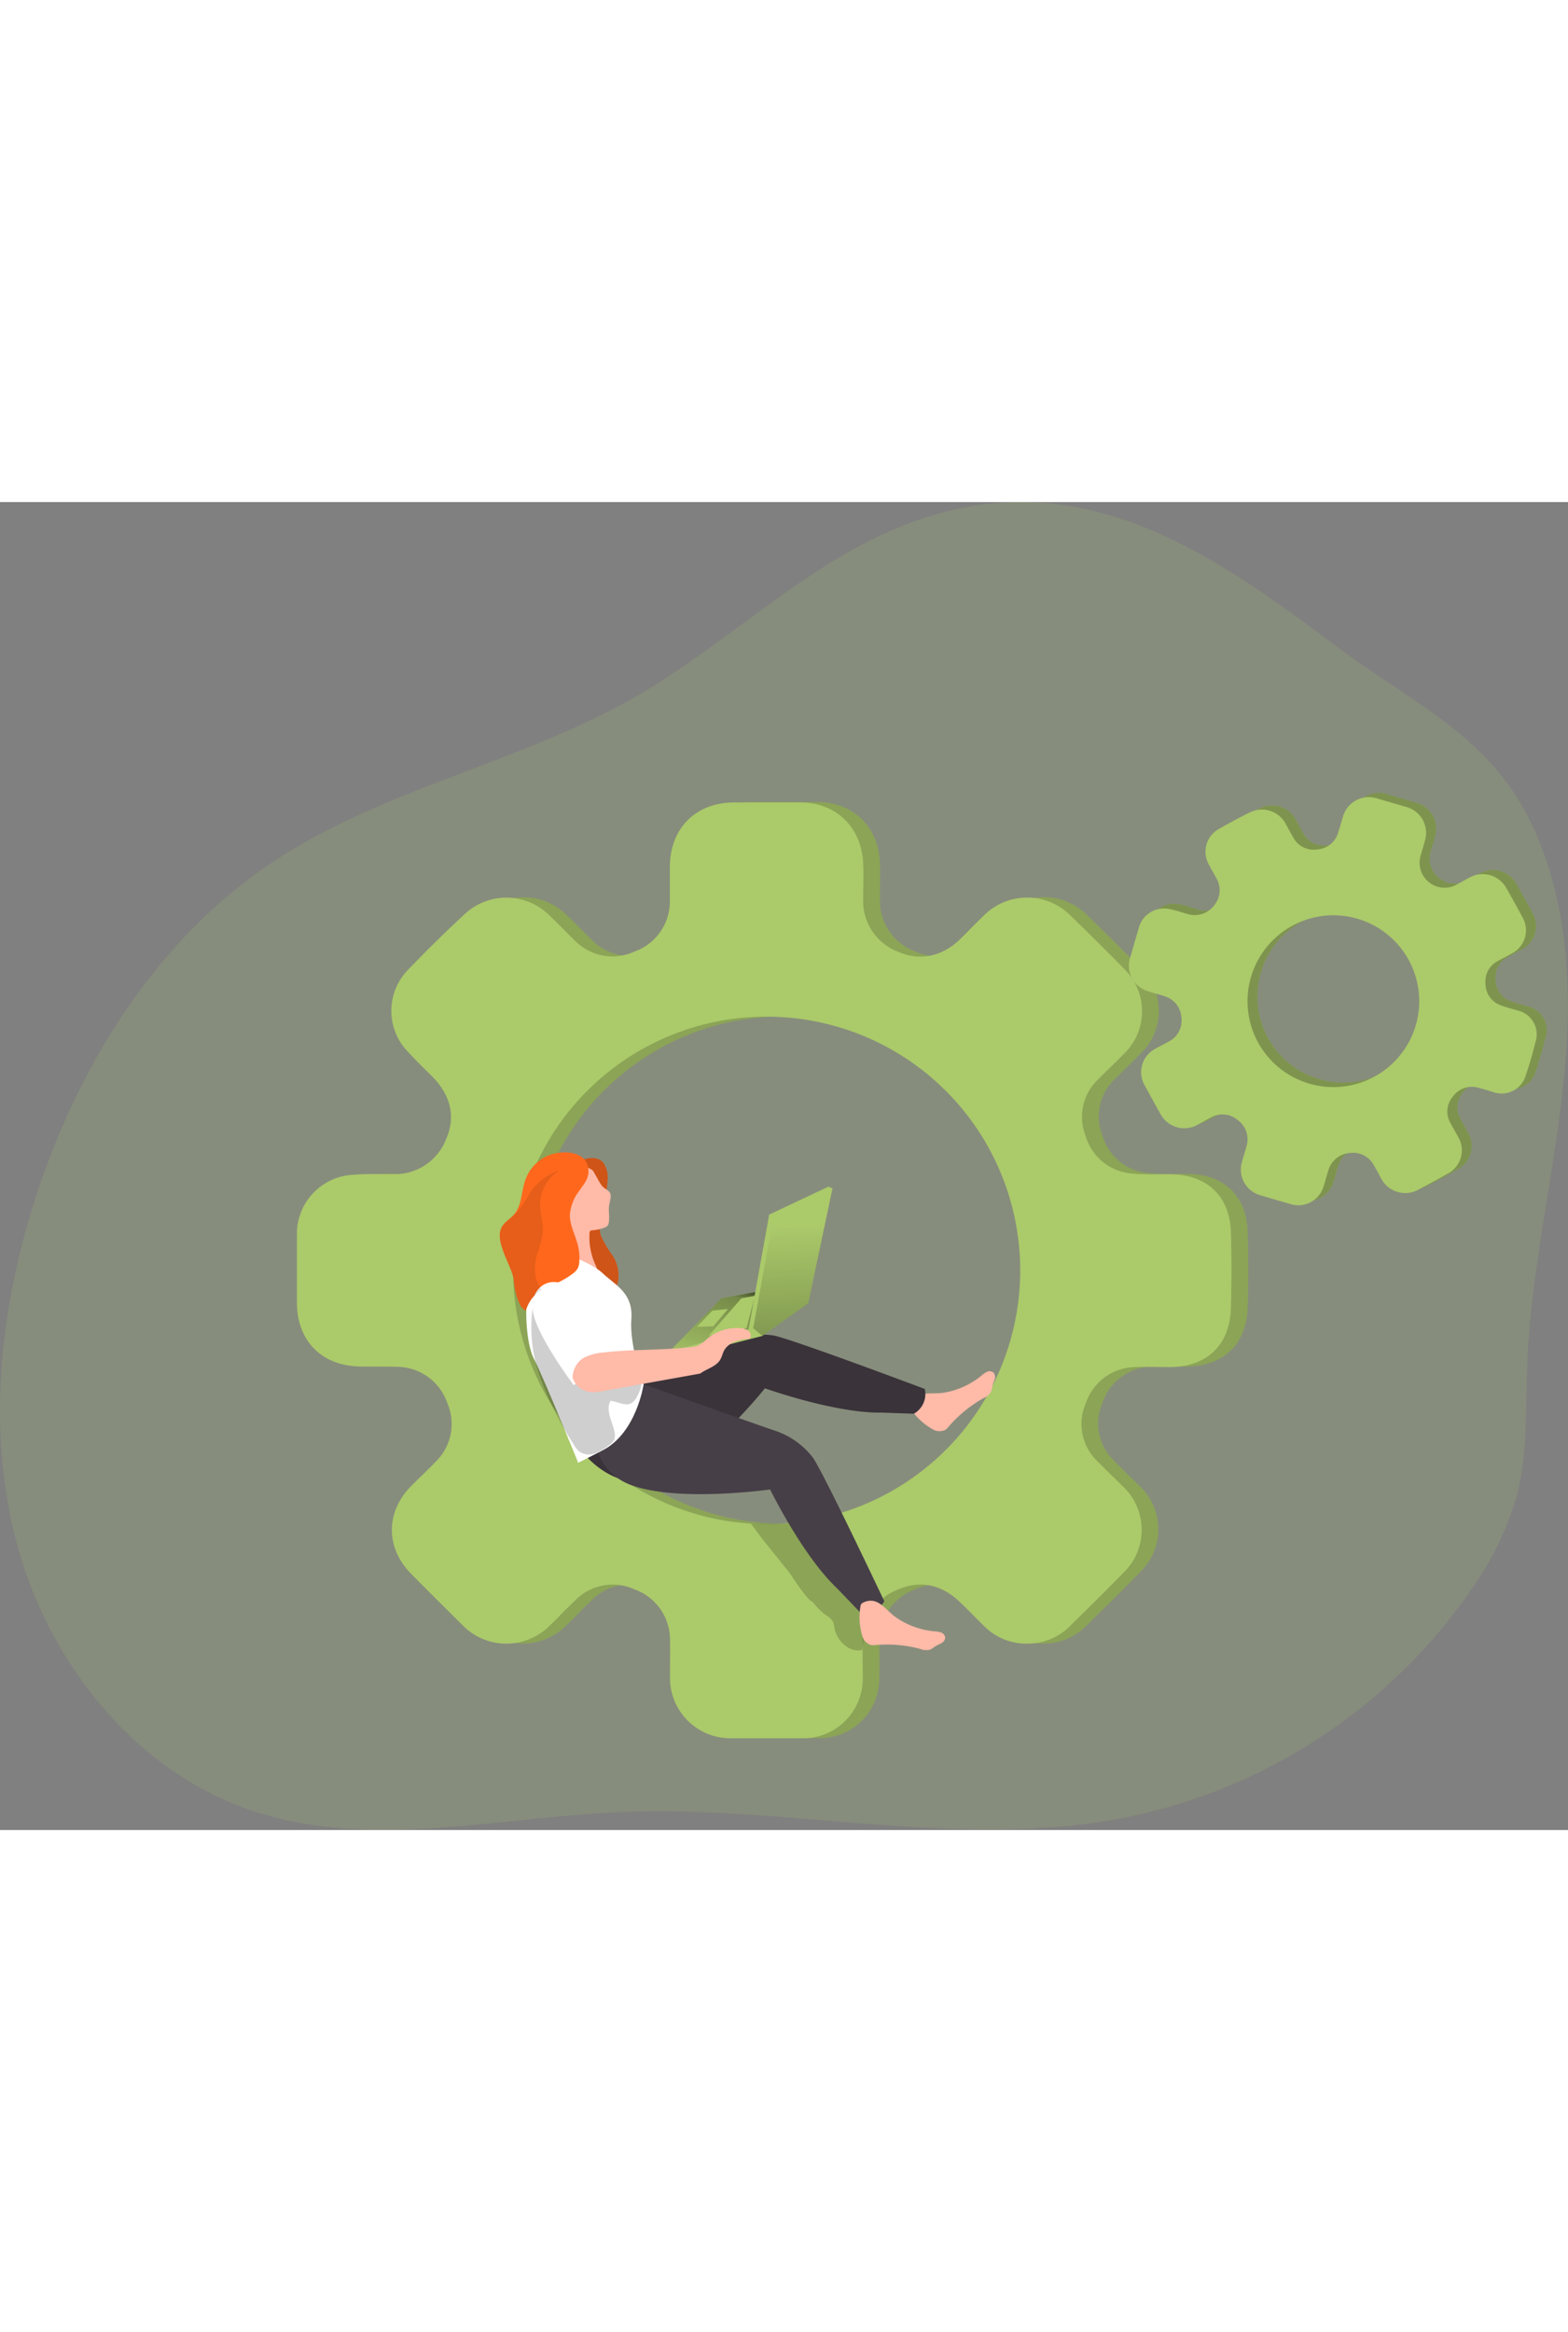 <svg id="Layer_1" data-name="Layer 1" xmlns="http://www.w3.org/2000/svg" xmlns:xlink="http://www.w3.org/1999/xlink" viewBox="0 0 273.96 231.89" data-imageid="settings-monochromatic" imageName="Settings" class="illustrations_image" style="width: 156px;"><rect x="0" y="0" width="273.96" height="231.89" fill="#808080" stroke="none"/><defs><linearGradient id="linear-gradient" x1="128.14" y1="133.63" x2="122.41" y2="152.45" gradientUnits="userSpaceOnUse"><stop offset="0.01"/><stop offset="0.13" stop-opacity="0.69"/><stop offset="0.25" stop-opacity="0.32"/><stop offset="1" stop-opacity="0"/></linearGradient><linearGradient id="linear-gradient-2" x1="139.7" y1="160.1" x2="138.29" y2="126.45" xlink:href="#linear-gradient"/></defs><title>23</title><path d="M191.15,10.92c-18.53,6.19-32.7,21-49.6,30.85C121.31,53.51,97.28,57.89,77.8,70.84c-20.36,13.53-34,35.49-41.5,58.75-6.43,20-8.64,41.88-2.74,62s20.74,38.29,40.68,44.94c20.49,6.83,42.74,1.12,64.32.22,29.51-1.24,59.41,6.66,88.38.91A96.56,96.56,0,0,0,287,198.15a53.43,53.43,0,0,0,8.18-16.85c1.86-7.29,1.47-14.93,1.76-22.45.69-18.32,5.49-36.27,6.8-54.56,1-13.86-.2-28.71-6.62-41.27-7.39-14.48-20.7-20.26-33.09-29.53C242.31,17.21,220,1.29,191.15,10.92Z" transform="translate(-30.12 -8)" fill="#abca6a" opacity="0.18" style="isolation:isolate" class="target-color"/><g id="Q83r0t"><path d="M276.08,127.68a4.56,4.56,0,0,1-2.82-2.18c-.45-.79-.86-1.61-1.32-2.39a4.14,4.14,0,0,0-4.31-2.22,4.21,4.21,0,0,0-3.72,3.12c-.3.93-.53,1.87-.84,2.79a4.59,4.59,0,0,1-5.77,3c-1.74-.49-3.49-1-5.23-1.53a4.65,4.65,0,0,1-3.23-5.82c.25-.93.57-1.85.81-2.79a4.15,4.15,0,0,0-1.55-4.52,4,4,0,0,0-4.65-.45c-.81.41-1.59.88-2.4,1.3a4.73,4.73,0,0,1-6.46-2c-.92-1.64-1.83-3.28-2.72-4.94a4.58,4.58,0,0,1,1.89-6.43c.76-.43,1.55-.82,2.31-1.26a4,4,0,0,0,2.19-4.14,4.12,4.12,0,0,0-2.94-3.75c-.92-.32-1.87-.54-2.79-.84a4.65,4.65,0,0,1-3.18-6.08c.48-1.65,1-3.31,1.46-5a4.57,4.57,0,0,1,5.45-3.29c1,.2,1.93.52,2.89.8A4.25,4.25,0,0,0,244,77.73a4.2,4.2,0,0,0,.28-5c-.41-.74-.83-1.47-1.21-2.23a4.53,4.53,0,0,1,1.82-6.17c1.77-1,3.57-2,5.39-2.87a4.7,4.7,0,0,1,6.18,1.91c.47.81.89,1.66,1.37,2.46A4.05,4.05,0,0,0,262,67.94a4.11,4.11,0,0,0,3.71-3c.28-.87.5-1.75.77-2.62a4.71,4.71,0,0,1,6.13-3.26l4.86,1.43a4.68,4.68,0,0,1,3.36,5.92c-.21.85-.48,1.68-.73,2.52a4.37,4.37,0,0,0,6.34,5.11c.74-.4,1.48-.82,2.23-1.21a4.72,4.72,0,0,1,6.41,1.87q1.44,2.54,2.81,5.1a4.55,4.55,0,0,1-1.86,6.3c-.82.46-1.66.87-2.48,1.34a4,4,0,0,0-2.13,3.89,4,4,0,0,0,2.6,3.8c.95.39,2,.62,3,.93a4.28,4.28,0,0,1,3.12,5.53c-.49,1.91-1.05,3.81-1.66,5.68a4.37,4.37,0,0,1-5.78,3c-.87-.24-1.74-.54-2.62-.74a4.07,4.07,0,0,0-4.4,1.6,4,4,0,0,0-.39,4.58c.43.83.92,1.63,1.36,2.46a4.59,4.59,0,0,1-1.85,6.32c-1.69,1-3.4,1.87-5.11,2.79A4.55,4.55,0,0,1,276.08,127.68ZM250.42,90.15A15,15,0,1,0,269.1,80,15,15,0,0,0,250.42,90.15Z" transform="translate(-30.12 -8)" fill="#abca6a" class="target-color"/></g><g id="Q83r0t-2" data-name="Q83r0t"><path d="M212.56,207.31a10.42,10.42,0,0,1-7.52-3c-1.48-1.42-2.88-2.94-4.38-4.34-3.14-2.94-6.76-3.82-10.77-2.09a9.53,9.53,0,0,0-6.11,9.15c-.05,2.2.05,4.4-.05,6.59a10.37,10.37,0,0,1-10.61,10.21q-6.17,0-12.34,0a10.54,10.54,0,0,1-10.73-10.59c-.05-2.2,0-4.4,0-6.59a9.32,9.32,0,0,0-6.22-8.82,9.16,9.16,0,0,0-10.41,2c-1.5,1.4-2.89,2.92-4.38,4.34a10.71,10.71,0,0,1-15.28-.12q-4.56-4.47-9-9c-4.41-4.49-4.39-10.7,0-15.19,1.39-1.42,2.85-2.76,4.22-4.2a9.2,9.2,0,0,0,2.14-10.39,9.35,9.35,0,0,0-8.79-6.28c-2.19-.1-4.39,0-6.59-.06-6.58-.24-10.75-4.6-10.76-11.18,0-3.9,0-7.8,0-11.7a10.32,10.32,0,0,1,9.75-10.61c2.26-.19,4.54-.12,6.8-.12,4.52,0,7.75-2,9.54-6.16,1.69-3.91.75-7.7-2.57-11-1.35-1.35-2.74-2.68-4-4.07a10.29,10.29,0,0,1,0-14.57q4.82-5,9.88-9.67A10.65,10.65,0,0,1,129,80c1.54,1.46,3,3,4.55,4.48a9.16,9.16,0,0,0,10.42,1.92,9.31,9.31,0,0,0,6.16-8.86c.05-2,0-4.11,0-6.16.15-6.61,4.61-11,11.23-11h11.49c6.35,0,10.81,4.33,11,10.73.08,2,0,4,0,6a9.47,9.47,0,0,0,6.1,9.35c3.86,1.7,7.77.83,10.92-2.27,1.36-1.35,2.69-2.73,4.07-4.06a10.69,10.69,0,0,1,15.12,0q4.74,4.59,9.36,9.29a10.31,10.31,0,0,1,0,14.87c-1.48,1.53-3.06,3-4.54,4.48a9,9,0,0,0-2.16,9.82,9.16,9.16,0,0,0,8.08,6.59c2.31.25,4.67.1,7,.15,6.17.11,10.1,3.85,10.3,10,.14,4.46.15,8.93,0,13.4-.22,6.37-4.25,10.15-10.64,10.23-2,0-4.11-.07-6.16,0a9.24,9.24,0,0,0-8.55,6.28,9,9,0,0,0,2.06,10.2c1.47,1.53,3,3,4.53,4.49a10.38,10.38,0,0,1,0,14.89c-3.07,3.16-6.2,6.23-9.34,9.32A10.46,10.46,0,0,1,212.56,207.31ZM122.69,142a44.3,44.3,0,1,0,44.43-44.19A44.21,44.21,0,0,0,122.69,142Z" transform="translate(-30.12 -8)" fill="#abca6a" class="target-color"/></g><g id="Q83r0t-3" data-name="Q83r0t" opacity="0.19"><path d="M212.56,207.31a10.42,10.42,0,0,1-7.52-3c-1.48-1.42-2.88-2.94-4.38-4.34-3.14-2.94-6.76-3.82-10.77-2.09a9.53,9.53,0,0,0-6.11,9.15c-.05,2.2.05,4.4-.05,6.59a10.37,10.37,0,0,1-10.61,10.21q-6.17,0-12.34,0a10.54,10.54,0,0,1-10.73-10.59c-.05-2.2,0-4.4,0-6.59a9.32,9.32,0,0,0-6.22-8.82,9.16,9.16,0,0,0-10.41,2c-1.5,1.4-2.89,2.92-4.38,4.34a10.71,10.71,0,0,1-15.28-.12q-4.56-4.47-9-9c-4.41-4.49-4.39-10.7,0-15.19,1.39-1.42,2.85-2.76,4.22-4.2a9.2,9.2,0,0,0,2.14-10.39,9.35,9.35,0,0,0-8.79-6.28c-2.19-.1-4.39,0-6.59-.06-6.58-.24-10.75-4.6-10.76-11.18,0-3.9,0-7.8,0-11.7a10.32,10.32,0,0,1,9.75-10.61c2.26-.19,4.54-.12,6.8-.12,4.52,0,7.75-2,9.54-6.16,1.69-3.91.75-7.7-2.57-11-1.35-1.35-2.74-2.68-4-4.07a10.29,10.29,0,0,1,0-14.57q4.82-5,9.88-9.67A10.65,10.65,0,0,1,129,80c1.54,1.46,3,3,4.55,4.48a9.16,9.16,0,0,0,10.42,1.92,9.31,9.31,0,0,0,6.16-8.86c.05-2,0-4.11,0-6.16.15-6.61,4.61-11,11.23-11h11.49c6.35,0,10.81,4.33,11,10.73.08,2,0,4,0,6a9.47,9.47,0,0,0,6.1,9.35c3.86,1.7,7.77.83,10.92-2.27,1.36-1.35,2.69-2.73,4.07-4.06a10.69,10.69,0,0,1,15.12,0q4.74,4.59,9.36,9.29a10.31,10.31,0,0,1,0,14.87c-1.48,1.53-3.06,3-4.54,4.48a9,9,0,0,0-2.16,9.82,9.16,9.16,0,0,0,8.08,6.59c2.31.25,4.67.1,7,.15,6.17.11,10.1,3.85,10.3,10,.14,4.46.15,8.93,0,13.4-.22,6.37-4.25,10.15-10.64,10.23-2,0-4.11-.07-6.16,0a9.24,9.24,0,0,0-8.55,6.28,9,9,0,0,0,2.06,10.2c1.47,1.53,3,3,4.53,4.49a10.38,10.38,0,0,1,0,14.89c-3.07,3.16-6.2,6.23-9.34,9.32A10.46,10.46,0,0,1,212.56,207.31ZM122.69,142a44.3,44.3,0,1,0,44.43-44.19A44.21,44.21,0,0,0,122.69,142Z" transform="translate(-30.12 -8)" fill="#020202"/></g><path d="M135.54,123.4a4.59,4.59,0,0,1,.72,3.2,19.13,19.13,0,0,1-.46,3.2c-.5,2.09-1.35,4.27-.69,6.31a17.8,17.8,0,0,0,2.06,3.48,6.59,6.59,0,0,1,1,4A4.4,4.4,0,0,1,136,147c-1.65-3.06-4.28-5.45-6.45-8.17s-4-6.09-3.43-9.52a8.05,8.05,0,0,1,3.62-5.44C131.17,123,134.1,121.65,135.54,123.4Z" transform="translate(-30.12 -8)" fill="#ff681c"/><path d="M135.54,123.4a4.59,4.59,0,0,1,.72,3.2,19.13,19.13,0,0,1-.46,3.2c-.5,2.09-1.35,4.27-.69,6.31a17.8,17.8,0,0,0,2.06,3.48,6.59,6.59,0,0,1,1,4A4.4,4.4,0,0,1,136,147c-1.65-3.06-4.28-5.45-6.45-8.17s-4-6.09-3.43-9.52a8.05,8.05,0,0,1,3.62-5.44C131.17,123,134.1,121.65,135.54,123.4Z" transform="translate(-30.12 -8)" fill="#020202" opacity="0.19"/><g id="Q83r0t-4" data-name="Q83r0t"><path d="M209.64,207.34a10.36,10.36,0,0,1-7.51-3c-1.48-1.42-2.88-2.93-4.38-4.34-3.14-2.94-6.77-3.82-10.77-2.09a9.56,9.56,0,0,0-6.12,9.15c-.05,2.2,0,4.4,0,6.59a10.39,10.39,0,0,1-10.62,10.21q-6.16,0-12.33,0a10.54,10.54,0,0,1-10.73-10.59c0-2.19.05-4.4,0-6.59a9.32,9.32,0,0,0-6.21-8.82,9.17,9.17,0,0,0-10.42,2c-1.5,1.4-2.89,2.92-4.38,4.34a10.71,10.71,0,0,1-15.28-.12c-3-3-6.06-6-9-9-4.41-4.49-4.39-10.7,0-15.19,1.39-1.42,2.86-2.76,4.23-4.2a9.19,9.19,0,0,0,2.14-10.39A9.35,9.35,0,0,0,99.37,159c-2.2-.1-4.4,0-6.6-.06C86.2,158.73,82,154.36,82,147.78c0-3.9,0-7.8,0-11.7a10.33,10.33,0,0,1,9.76-10.61c2.25-.19,4.53-.12,6.8-.12a9.61,9.61,0,0,0,9.53-6.16c1.7-3.91.76-7.7-2.57-11-1.35-1.35-2.73-2.68-4-4.07a10.27,10.27,0,0,1,0-14.56q4.8-5,9.87-9.68a10.66,10.66,0,0,1,14.66.23c1.54,1.46,3,3,4.54,4.48A9.18,9.18,0,0,0,141,86.48a9.3,9.3,0,0,0,6.16-8.87c0-2,0-4.11,0-6.16.15-6.61,4.61-11,11.24-11h11.48c6.35,0,10.81,4.33,11.06,10.73.08,2,0,4,0,6a9.47,9.47,0,0,0,6.1,9.34c3.85,1.7,7.76.83,10.91-2.27,1.37-1.34,2.69-2.73,4.07-4.06a10.71,10.71,0,0,1,15.13,0c3.15,3.06,6.28,6.15,9.35,9.29a10.32,10.32,0,0,1,0,14.87c-1.49,1.53-3.07,3-4.54,4.49a9,9,0,0,0-2.17,9.81,9.16,9.16,0,0,0,8.08,6.59c2.32.25,4.67.1,7,.15,6.17.11,10.11,3.86,10.31,10,.14,4.46.14,8.94,0,13.4C245,155.19,241,159,234.57,159.05c-2.06,0-4.12-.07-6.17,0a9.25,9.25,0,0,0-8.55,6.28,9,9,0,0,0,2.06,10.2c1.47,1.53,3.06,3,4.54,4.49a10.39,10.39,0,0,1,0,14.9c-3.06,3.15-6.2,6.22-9.33,9.31A10.43,10.43,0,0,1,209.64,207.34Zm-89.87-65.28a44.3,44.3,0,1,0,44.44-44.2A44.22,44.22,0,0,0,119.77,142.06Z" transform="translate(-30.12 -8)" fill="#abca6a" class="target-color"/></g><path d="M172.08,200a11.74,11.74,0,0,0,2.25,2.31,3.89,3.89,0,0,1,1.29,1.12,4,4,0,0,1,.3,1.17c.41,2.27,2.59,4.36,4.84,3.85l1.08-7.56a3.7,3.7,0,0,0,0-1.75,3.62,3.62,0,0,0-1-1.32,44.1,44.1,0,0,1-7-8.93,5.78,5.78,0,0,0-1.91-2.29c-.81-.47,0-1.06-.92-.8-2.42.68-4.07.64-9.69.59,0,0,1.77,2.4,2.55,3.36l4.13,5.13C168.52,195.59,171.31,200,172.08,200Z" transform="translate(-30.12 -8)" fill="#020202" opacity="0.19"/><g id="Q83r0t-5" data-name="Q83r0t" opacity="0.27"><path d="M276.08,127.68a4.56,4.56,0,0,1-2.82-2.18c-.45-.79-.86-1.61-1.32-2.39a4.14,4.14,0,0,0-4.31-2.22,4.21,4.21,0,0,0-3.72,3.12c-.3.93-.53,1.87-.84,2.79a4.59,4.59,0,0,1-5.77,3c-1.74-.49-3.49-1-5.23-1.53a4.65,4.65,0,0,1-3.23-5.82c.25-.93.57-1.85.81-2.79a4.15,4.15,0,0,0-1.55-4.52,4,4,0,0,0-4.65-.45c-.81.41-1.59.88-2.4,1.3a4.73,4.73,0,0,1-6.46-2c-.92-1.64-1.83-3.28-2.72-4.94a4.58,4.58,0,0,1,1.89-6.43c.76-.43,1.55-.82,2.31-1.26a4,4,0,0,0,2.19-4.14,4.12,4.12,0,0,0-2.94-3.75c-.92-.32-1.87-.54-2.79-.84a4.65,4.65,0,0,1-3.18-6.08c.48-1.65,1-3.31,1.46-5a4.57,4.57,0,0,1,5.45-3.29c1,.2,1.93.52,2.89.8A4.25,4.25,0,0,0,244,77.73a4.2,4.2,0,0,0,.28-5c-.41-.74-.83-1.47-1.21-2.23a4.53,4.53,0,0,1,1.82-6.17c1.77-1,3.57-2,5.39-2.87a4.7,4.7,0,0,1,6.18,1.91c.47.81.89,1.66,1.37,2.46A4.05,4.05,0,0,0,262,67.94a4.11,4.11,0,0,0,3.71-3c.28-.87.5-1.75.77-2.62a4.71,4.71,0,0,1,6.13-3.26l4.86,1.43a4.68,4.68,0,0,1,3.36,5.92c-.21.85-.48,1.68-.73,2.52a4.37,4.37,0,0,0,6.34,5.11c.74-.4,1.48-.82,2.23-1.21a4.72,4.72,0,0,1,6.41,1.87q1.44,2.54,2.81,5.1a4.55,4.55,0,0,1-1.86,6.3c-.82.46-1.66.87-2.48,1.34a4,4,0,0,0-2.13,3.89,4,4,0,0,0,2.6,3.8c.95.39,2,.62,3,.93a4.28,4.28,0,0,1,3.12,5.53c-.49,1.91-1.05,3.81-1.66,5.68a4.37,4.37,0,0,1-5.78,3c-.87-.24-1.74-.54-2.62-.74a4.07,4.07,0,0,0-4.4,1.6,4,4,0,0,0-.39,4.58c.43.83.92,1.63,1.36,2.46a4.59,4.59,0,0,1-1.85,6.32c-1.69,1-3.4,1.87-5.11,2.79A4.55,4.55,0,0,1,276.08,127.68ZM250.42,90.15A15,15,0,1,0,269.1,80,15,15,0,0,0,250.42,90.15Z" transform="translate(-30.12 -8)" fill="#020202"/></g><g id="Q83r0t-6" data-name="Q83r0t"><path d="M274.35,128.47a4.6,4.6,0,0,1-2.82-2.19c-.45-.79-.85-1.6-1.32-2.38a4.12,4.12,0,0,0-4.3-2.23,4.22,4.22,0,0,0-3.73,3.13c-.29.92-.52,1.87-.84,2.78a4.58,4.58,0,0,1-5.76,3q-2.62-.75-5.23-1.53a4.66,4.66,0,0,1-3.24-5.82c.25-.94.57-1.86.81-2.8a4.12,4.12,0,0,0-1.54-4.51,4.06,4.06,0,0,0-4.66-.46c-.81.41-1.59.88-2.4,1.3a4.73,4.73,0,0,1-6.46-1.94q-1.38-2.46-2.72-4.94a4.59,4.59,0,0,1,1.89-6.44c.77-.43,1.56-.82,2.31-1.25a4.08,4.08,0,0,0,2.2-4.14,4.14,4.14,0,0,0-2.95-3.76c-.92-.31-1.87-.53-2.79-.84a4.64,4.64,0,0,1-3.17-6.07q.72-2.49,1.45-5a4.56,4.56,0,0,1,5.45-3.29c1,.2,1.94.51,2.9.79a4.24,4.24,0,0,0,4.8-1.43,4.16,4.16,0,0,0,.28-5c-.4-.74-.83-1.47-1.21-2.22a4.54,4.54,0,0,1,1.82-6.17q2.65-1.52,5.39-2.88a4.72,4.72,0,0,1,6.19,1.91c.47.82.88,1.66,1.37,2.46a4,4,0,0,0,4.17,2.11,4.11,4.11,0,0,0,3.71-3c.28-.86.5-1.75.78-2.61a4.7,4.7,0,0,1,6.12-3.26l4.87,1.42a4.69,4.69,0,0,1,3.36,5.92c-.22.85-.48,1.69-.73,2.53a4.37,4.37,0,0,0,6.33,5.11c.75-.4,1.48-.83,2.23-1.22a4.72,4.72,0,0,1,6.41,1.88q1.44,2.52,2.82,5.1a4.55,4.55,0,0,1-1.87,6.29c-.81.47-1.66.88-2.48,1.34a4,4,0,0,0-2.13,3.89,4,4,0,0,0,2.61,3.8c1,.39,2,.62,3,.93a4.28,4.28,0,0,1,3.12,5.54c-.49,1.91-1,3.81-1.66,5.68a4.37,4.37,0,0,1-5.78,3c-.87-.25-1.73-.54-2.62-.75a4.08,4.08,0,0,0-4.4,1.6,4,4,0,0,0-.39,4.58c.43.84.93,1.64,1.37,2.47A4.58,4.58,0,0,1,283,125.3c-1.69,1-3.4,1.87-5.11,2.79A4.63,4.63,0,0,1,274.35,128.47ZM248.69,90.94a15,15,0,1,0,18.68-10.16A15,15,0,0,0,248.69,90.94Z" transform="translate(-30.12 -8)" fill="#abca6a" class="target-color"/></g><path d="M201.6,160.54a3.76,3.76,0,0,1,1-.68,1.08,1.08,0,0,1,1.12.17,1.21,1.21,0,0,1,.2,1.12c-.1.38-.3.74-.39,1.12a6.27,6.27,0,0,1-.24,1.06,2.7,2.7,0,0,1-1.31,1.13,22.58,22.58,0,0,0-6.12,5,3.12,3.12,0,0,1-.55.54,2.33,2.33,0,0,1-2.23-.09,11.17,11.17,0,0,1-3.7-3.35,1.13,1.13,0,0,1-.26-.48.91.91,0,0,1,.08-.49c1-2.6,3.67-1.71,5.83-2.07A14,14,0,0,0,201.6,160.54Z" transform="translate(-30.12 -8)" fill="#ffbaa8"/><path d="M132.41,174.45s5.86,7.28,13.9,3.7,17.46-15.4,17.46-15.4S176,167.14,184.24,167l5.54.19a3.92,3.92,0,0,0,1.91-4.32s-24.27-9.12-26.57-9.36a13.84,13.84,0,0,0-8,1.33c-3.25,1.54-15.79,7.43-15.79,7.43Z" transform="translate(-30.12 -8)" fill="#473f47"/><path d="M132.41,174.45s5.86,7.28,13.9,3.7,17.46-15.4,17.46-15.4S176,167.14,184.24,167l5.54.19a3.92,3.92,0,0,0,1.91-4.32s-24.27-9.12-26.57-9.36a13.84,13.84,0,0,0-8,1.33c-3.25,1.54-15.79,7.43-15.79,7.43Z" transform="translate(-30.12 -8)" fill="#020202" opacity="0.19"/><path d="M134,167s-1.83,9.65,6.44,12.67,24.23.75,24.23.75,5.73,11.67,11.74,17.3l3.84,4a3.91,3.91,0,0,0,4.38-1.77s-11.09-23.44-12.57-25.21a13.91,13.91,0,0,0-6.7-4.64c-3.4-1.15-22.82-8.06-22.82-8.06Z" transform="translate(-30.12 -8)" fill="#473f47"/><path d="M193.39,205.19a3.62,3.62,0,0,1,1.18.21,1.07,1.07,0,0,1,.69.91,1.17,1.17,0,0,1-.64.93c-.33.21-.72.33-1.05.54a6.81,6.81,0,0,1-.91.6,2.72,2.72,0,0,1-1.73-.11,22.35,22.35,0,0,0-7.85-.68,2.84,2.84,0,0,1-.77,0,2.31,2.31,0,0,1-1.54-1.62,11.14,11.14,0,0,1-.33-5,1.12,1.12,0,0,1,.15-.53,1,1,0,0,1,.4-.29c2.52-1.17,3.82,1.32,5.63,2.57A14,14,0,0,0,193.39,205.19Z" transform="translate(-30.12 -8)" fill="#ffbaa8"/><polygon points="136.99 125 133.19 145.61 117.21 149.71 116.98 148.3 131.6 144.26 135.15 124.77 136.99 125" fill="#abca6a" class="target-color"/><polygon points="131.96 137.94 126.04 139.04 116.98 148.3 131.6 144.26 131.96 137.94" fill="#abca6a" class="target-color"/><polygon points="131.96 137.94 126.04 139.04 116.98 148.3 131.6 144.26 131.96 137.94" fill="url(#linear-gradient)"/><polygon points="131.92 138.6 129.53 139.04 123.8 145.61 130.43 144.23 131.92 138.6" fill="#abca6a" class="target-color"/><polygon points="130.74 144.74 134.39 124.42 144.74 119.54 145.45 119.86 131.6 144.26 130.74 144.74" fill="#abca6a" class="target-color"/><path d="M135.33,127.44c.39.46,1.06.66,1.36,1.19s0,1.41-.13,2.13c-.18,1,.1,2-.07,3.05a1.16,1.16,0,0,1-.25.59,1.4,1.4,0,0,1-.47.28,7.41,7.41,0,0,1-2.12.48.62.62,0,0,0-.41.12.56.56,0,0,0-.12.4,11.51,11.51,0,0,0,1,5.43c.25.56.54,1.25.18,1.75a1.27,1.27,0,0,1-.51.37c-1.3.55-2.78-.24-3.87-1.14a16.13,16.13,0,0,1-2.61-2.74,2.93,2.93,0,0,1-.52-.93,3.5,3.5,0,0,1,0-1.37,22.58,22.58,0,0,0,0-4.65c-.22-2-.7-4-.25-5.93a3.08,3.08,0,0,1,.94-1.73,3.92,3.92,0,0,1,2-.68c1.44-.18,3-.25,4.18.63C133.93,125,134.85,126.87,135.33,127.44Z" transform="translate(-30.12 -8)" fill="#ffbaa8"/><path d="M126.9,138.52s6.37,2.07,8.53,4.15,5.36,3.37,5,8.06,2.14,11.34,2.14,11.34-1.22,8.44-7.13,11.5-4.32,2.13-4.32,2.13-5.79-14.3-7.77-18.22S121.07,138.81,126.9,138.52Z" transform="translate(-30.12 -8)" fill="#fff"/><path d="M137.5,170.45a2.2,2.2,0,0,1-.11,1.39,2.79,2.79,0,0,1-.82.82,9.11,9.11,0,0,1-2.48,1.45,3,3,0,0,1-2.75-.31,4.39,4.39,0,0,1-1-1.27,59.15,59.15,0,0,1-5.8-11.58,25.65,25.65,0,0,1-1.28-12.77l3.93,4.43a33.32,33.32,0,0,0,5.4,5.22,11.12,11.12,0,0,0,7,2.27c2.89-.2,3.12,1.59,1.89,4s-2.62,1.18-4.67.83C135.82,166.51,137.21,168.78,137.5,170.45Z" transform="translate(-30.12 -8)" fill="#020202" opacity="0.19"/><path d="M131.05,137.64a9.48,9.48,0,0,1,.29,3,3,3,0,0,1-.28,1.18,3.1,3.1,0,0,1-.84.89,13.84,13.84,0,0,1-2.75,1.63,21.6,21.6,0,0,0-2.69,1.2l-.07.05a6.21,6.21,0,0,0-2.68,3.5c-.1.34-.9-.64-.93-.69a11.26,11.26,0,0,1-.59-1.32,15.5,15.5,0,0,1-.66-3.44c-.42-2.48-3.51-6.74-2-9.16.52-.84,1.44-1.34,2.09-2.08l0,0c1.41-1.65,1.24-4.08,2-6.11a7.19,7.19,0,0,1,3.76-4.1c2.39-1.08,7-1.06,7.23,2.43.11,1.55-.86,2.55-1.66,3.73a7.88,7.88,0,0,0-1.58,4.06C129.64,134.2,130.6,135.88,131.05,137.64Z" transform="translate(-30.12 -8)" fill="#ff681c"/><path d="M130.45,145.87s5.36,9.4,6.21,10-6.28,6.35-6.28,6.35-6.74-8.89-7.19-13.16S126.9,142.37,130.45,145.87Z" transform="translate(-30.12 -8)" fill="#fff"/><path d="M130.16,160.87s.8,3.18,4.75,2.46l17.55-3.15c1.1-.82,2.72-1.19,3.45-2.35.35-.55.46-1.22.79-1.79a3.66,3.66,0,0,1,2-1.49,10.1,10.1,0,0,1,2.46-.47,1.06,1.06,0,0,0-.25-1.34,2.46,2.46,0,0,0-1.4-.48,8,8,0,0,0-5.82,1.83,6.91,6.91,0,0,1-1.53,1.17,5,5,0,0,1-1.33.3c-5.12.59-10.3.34-15.41.95a8.93,8.93,0,0,0-3.46,1A4.19,4.19,0,0,0,130.16,160.87Z" transform="translate(-30.12 -8)" fill="#ffbaa8"/><path d="M124.5,130.32c-.07,1.84.65,3.66.44,5.5a24.43,24.43,0,0,1-1,3.6c-.41,1.6-.6,3.71.28,5.19a7.59,7.59,0,0,1,.5,1,6.21,6.21,0,0,0-2.68,3.5c-.1.34-.9-.64-.93-.69a11.26,11.26,0,0,1-.59-1.32,15.5,15.5,0,0,1-.66-3.44c-.42-2.48-3.51-6.74-2-9.16.52-.84,1.44-1.34,2.09-2.08l0,0a5.52,5.52,0,0,0,.63-.55,22.19,22.19,0,0,0,2.13-3.25,9.91,9.91,0,0,1,5.17-3.92A7.11,7.11,0,0,0,124.5,130.32Z" transform="translate(-30.12 -8)" fill="#020202" opacity="0.1"/><polygon points="145.45 119.86 135.15 124.77 131.6 144.26 133.19 145.61 141.22 139.87 145.45 119.86" fill="#abca6a" class="target-color"/><polygon points="145.45 119.86 135.15 124.77 131.6 144.26 133.19 145.61 141.22 139.87 145.45 119.86" fill="url(#linear-gradient-2)"/><polygon points="124.43 141.2 127.2 140.9 124.64 143.92 121.76 144.04 124.43 141.2" fill="#abca6a" class="target-color"/></svg>